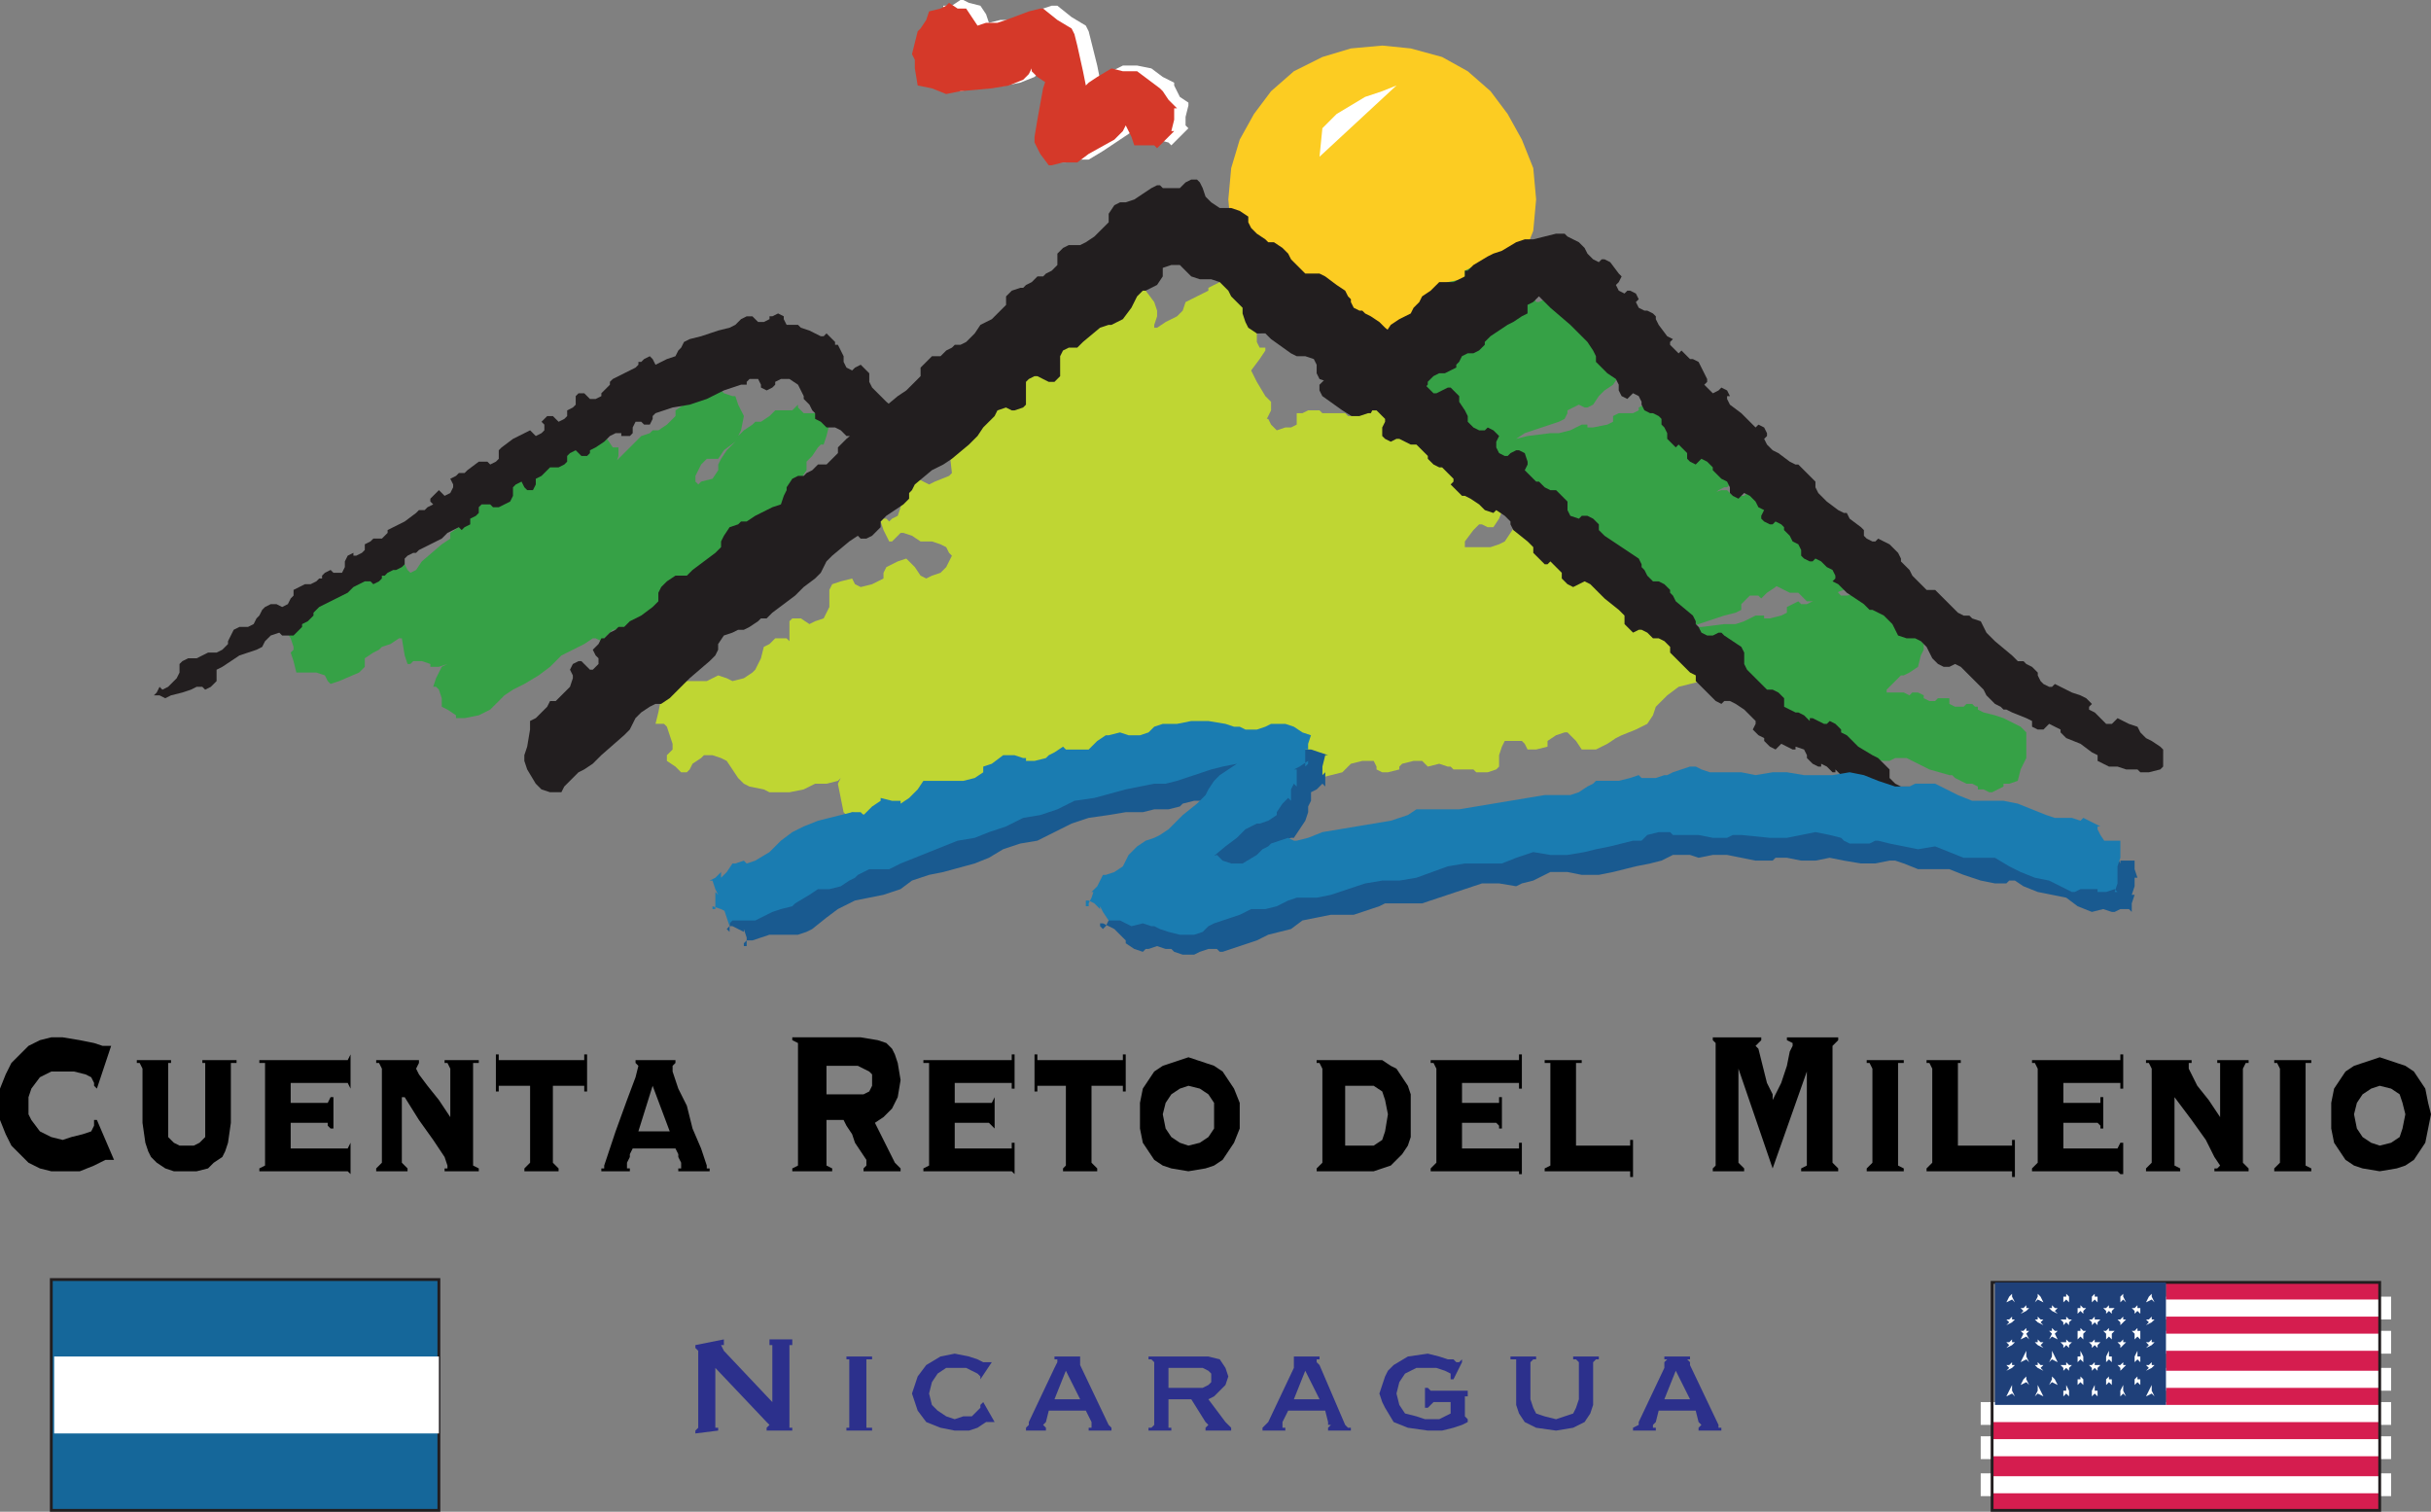 <svg xmlns="http://www.w3.org/2000/svg" width="400" height="248.762"><rect width="100%" height="100%" fill="#808080" stroke="none"/><path d="M252.755 32.825l-.47 5.16-1.875 4.688-2.344 4.22-2.814 3.752-3.75 3.282-4.222 2.345-5.158 1.407-4.69.468-5.158-.47-4.69-1.406-4.688-2.345-3.752-3.282-2.813-3.752-2.344-4.22-1.407-4.69-.47-5.158.47-5.158 1.406-4.69 2.345-4.22 2.814-3.75 3.752-3.284 4.69-2.344 4.688-1.408 5.16-.47 4.688.47 5.158 1.407 4.22 2.343 3.752 3.283 2.814 3.75 2.344 4.222 1.876 4.69.47 5.157z" fill="#fccc22"/><path d="M283.236 80.657h.938l.468.468.47.47h1.874l.47-.47h.468l.938-.468h1.407l1.875-.47h1.407l1.407.47h1.875l.938 1.406 1.406.47.468 1.406v1.875l-.47 1.407-.468 1.875-.937 1.876-.938.938h-.47l-.468.47-.938.938-.94 1.407-.937.937-.938.938-1.406.938-.94.938-.468-.47h-1.407l-.938.94-.47.468v.938l-.937.47-1.875.468-1.407.47-2.814.936-1.407.47h1.876l3.752-.47h1.875l1.407-.47.938-.467.938-.47h1.408v.47h.938l1.875-.47.938-.47v-.938l.94-.468.937-.47.47.47h.937l.938-.47.468-.468.47-.47 1.406-.468h.938l.938-.47v.47l.47.47h.937l2.343-.47h2.345l2.345-.47h.938l.938.47 2.345.938H317v.938l.468.938.47 1.407v.936l-.47.47-.47.468-.468.938-.47.938.47.47v.937l-.47.938-.468 1.875-1.407.938-.938.47h-.47l-.467.468-.47.47-1.406 1.406v.47H313.247l.938.468.47-.47h.937l.938.47v.47l.938.468h.938l.47-.47h1.874v.94l.938.467h1.408l.468-.468h.938l.47.468h.468v.47l.937.468 1.876.47 1.407.468.938.47.938.47.938.468.937.938v4.221l-.936 1.876-.47 1.876-1.406.47h-.938v.468l-.938.468-.938.47h-.47l-.937-.47h-.937v-.468l-.938-.47h-.938l-.938-.468-.938-.47-.47-.468h-.468l-3.282-.938-1.876-.938-1.876-.938h-1.875l-.937.47h-.938l-3.752-.47h-1.406l-.47-.47-.937-.468h-5.159v-.937l-.938-.468-.938-.47-.47-.468-.468-.47h-.938l-1.407-.468-.47.47h-.468l-.937-.47-.938-.938-.47-.938v-.938l-.937-1.407-.938-.468-.938-.47h-.938l-.47-1.406-.47-.468h-.468l-.468.938-.938.938-.47-.47v-1.876l.47-.468h-1.876l.47-.938v-.47h-.94l-.937-.468-.47-.938-.937-.938-.938-.468h-.468l-.938.937-.938 1.408-.938 1.876-.47.47-.468.468h-1.407l-1.406-.47-2.813-.937-.937-.47-.47.47h-.468l-.938-.47-2.813-1.875-1.407-.938-.938-1.406-.94-.938-.468-1.407-.47-.937.47-.938.47-1.406-.47-.47.47-.47.468-.468.938-1.407 1.407-.47.47-.937.937-.47 1.406-.937-1.406.47-2.814.47h-.938l-.47.468v.47l-.937.468-.938-.47-1.406-1.406-2.815-3.75-2.345-4.69-.47-1.407.47-.47.47-.468-.94-.47-.936-.468h.468l.938-.47.938-.468.938-.47.47.47h.937l.938-.47v-.938l.94-.47.936-.468.938-.47h1.876l.938-.467v-.47l.938-.468 1.876-.94h.937l.468.47.938-.47 1.876-.937 1.876-.938.938-.47v-.468l.468-.47 2.345-.937h.937l1.876-.47h1.407l1.406.94 1.407.468.47 1.407.937 1.407V81.124h.47l1.406-.468z" fill="#36a146"/><path d="M216.178 40.797l.938.938v.938h.47-.47v.938l-.47.94v.468-.47l.47-.937.47-.937h-.47l.938-.47h.47l-.47.47.938.47h.47v-.47l.468-.938.938-.47v.47h.937l.938-.47.938.47h.94l.468.47h-1.407l-.937-.47v-.47l-.47-.468h-.937 4.69v1.407l.47-1.407h4.688l-.938.47-1.407.468 1.406-.47.938-.468h11.254l.938 1.407-.47-1.407h4.222-.47l-.468.47-.47.468-.937.938-.47.938v.47l-.468.938-1.407.937-.937.47-.937.937-1.407.47-.47.937-.468.468-.47.47-.937.937-.937.47-1.406.468-1.407.47-.938.468-1.407.47H227.902l-.938-.47v-.468h-1.407l-.47.47v.467l-.468-.47-.47-.468v.47h.47l-.47-.94v-.937l.47.47v.468h-.94l-.937-.47h.47l-.47-.468h-.938l-.937-.47-.938-.468-.47-.938-.937-.94h-.47l-.468-.468-.47-.47v-.468h-.937l-.938.47v.468h.47v-1.408l.468-.467V43.61l-.47 1.408v1.407l-.468.937v.47-.47l-.47-.938-.468-.47-.937-.936-1.876-.938-1.408-.47-.938-.468-.47-.47-.468-.937-.938-.938h-.468 9.378zm11.724 7.972h3.282l1.407-.47 1.408-.47 2.813-1.406 1.877-1.406.47-.938h.937l1.407-.938-1.406.47-.938.468h-.938l-1.876.47H233.53l-3.284-.47h-2.814l-1.407.47-1.407.468-2.346.937-.938.47h-2.344 2.344l.938.468 2.345.938 1.875.47 1.407.47z" fill="#fccc22"/><path d="M254.162 49.238l1.407.47h.468l.468.468.938.47.938-.47h.47l.468-.47h.938l1.407-.468 1.407-.47h1.875l1.407.47h1.407l1.408 1.407 1.406.938.47 1.406v1.406l-.938 1.876-.47 1.876-.937 1.407-.47.937h-.47l-.937.47-.47.937-.937 1.406-1.407.938-.938.938-.938 1.407-.938.467h-.47l-.937-.468-.94.467-.937.47v.468l-.47.938-.937.47-2.813.937-2.814.938-1.408.938 1.876-.47 3.752-.468h1.406l1.876-.47.938-.468.938-.47h.938v.47h.938l2.344-.47.938-.468v-.938l.938-.47H268.7l.937-.468v-.47l.937-.467h.938l.938-.47h1.408l.468.47h.938l2.344-.47h2.345l.47-.47h.468l.47-.468h.938l.47.47v.468l.468.937h.47v.47h-1.408l-.938.468h-.47l.47.47H284.175l.467 1.406.47.94.937-.47h.468l.47.938v.938h.468l.938.47h.47v.937l-.47.937-.47.47v.468l-.468.938-.938 1.876-.938.938-.938.47-.468.468h-.47l-.937.47-1.407 1.405.47.47H284.64l.938.468v-.468h1.407l.47.47.468.468v.47h1.876l.47-.47h.938l.937.47v.468l.938.47.938.468v-.47l.47-.468h.938l.938.47v.468l.938.47 2.344.468.938.47.938.468.938.47.938.467.938.937V91.442l.47 1.876-.94 1.875-.468 1.876-1.407.468-.938.47h-.47l-.937.468-.938.47h-1.406l-.47-.47-.468-.47-.47-.468h-1.406l-.938-.47-.938-.468-.938-.47-2.813-.937-1.876-.937-1.876-.938h-1.405l-.47.47h-.937l-1.407.468-3.75-.47-.938-.468-.938-.47h-.47l-.937-.468h-1.407l-.47.47-.937.468H268.7l-.47-.47-1.407-.937h-1.876l-1.407-.468h-1.875l-1.407-.938-.938-.938-.47-.47v-.937l-.937-.938-.938-.47h-.937l-.47-.937-.468-.938-.47-.47h-.468l-.47-.937v-1.408h-1.875l-.47-.468h-.468l-.94-.47-2.812.47h-1.407l-1.406.47h-1.407l-1.406-.47-2.344-.937-1.407-.47-.47.47h-.47l-.937-.47-2.344-1.875-1.408-.938-1.407-1.407-.938-.938-.47-.94-.468-1.405h.468l.47-.938v-2.345l.937-.47.938-1.406.938-.47.94-.936.937-.47 1.406-.937-1.875.47-2.345.468h-.938l-.47.47-.468.47-.938.467-.938-.468-1.407-1.408-4.22-4.22-3.283-4.69-.47-1.407v-.938l2.346-.47.937-.468.938-.47h2.816v1.407l-.47.938.47.47h1.876l.468.468h.937l.937-.47.47-.937v-.47l.937-.937 1.876-.938 1.407-.47.47-.937v-.938l.936-.47.47-.468v-.47l-.47-.47.47-.468 1.875-.938 2.345-.47.47-.467v-.938l.937-.47 1.875-.47 1.407-.468h1.407l1.875-.47 1.406.94.94.468.937 1.407.47 1.406v1.876l.468.937h.47l.937-.47z" fill="#36a146"/><path d="M217.116 63.306l.938-.938h.938l.47-.47.937-.468 2.812-2.813 1.876-.938 1.407-.94 1.407-1.875.937-1.407 1.406-.937 1.876-.937.47-.938.468-.47.47-.468.468-.938 1.406-.94 1.407-1.406h2.347l.937-.47.938-.467v-.938h.47l.936-.94 2.345-1.406.938-.47 1.408-.468 2.344-1.407 1.407-.47h1.406l1.876-.47 1.876-.467h1.407l.468.468.938.47.94.47.937.937.47.938.937.938.938.47.468-.47h.47l.937.47 1.407 1.875.47.47-.47.936-.47.47.47.937.938.47.47-.47h.468l.938.47.47.938-.47.47.47.937.936.47h.47l.937.468.47.47v.468l.47.938 1.406 1.876.938.47-.47.468v.47l.47.468.938.938.47-.47.936.94.47.468h.468l.938.47.47.936.468.938.47.938v.47l-.47.468.938.938.47.47.937-.47.47-.47.937.47.468.938h-.468v.47l.468.937 1.876 1.405 1.407 1.407.938.938.47-.47.937.47.47.938v.47l-.47.468.47.938.936.937.938.47 1.876 1.407.938.47h.47l.468.468 1.876 1.876.468.47v.938l.47.937 1.406 1.407 1.876 1.407.938.468h.47l.468.938 1.875 1.407.47.47v.938l.468.468.94.47h.468l.47-.47.937.47.938.468.938.938.47.47.468.937v.47l.938.938.47.47.468.937.47.468.937.938.94.94h1.407l.936.937 1.407 1.407 1.407 1.407.938.47h.938l.47.47 1.406.467.467.938.47.938.468.47.938.937 2.814 2.345.938.937h.938l.468.47.94.468.937.938v.47l.47.937.468.47.938.468h.47l.468-.47.94.47.937.47.937.468 1.407.47.94.47.937.937-.47.468v.47l.94.468.937.938.938.94h.937l.468-.47.47-.47.937.47.938.47 1.407.468.47.938.468.47.47.468.937.47 1.406.937.47.47V126.142l-.47.47-1.874.468h-1.408l-.468-.468h-1.876l-1.407-.47h-1.406l-.937-.468-.938-.47v-.938l-.938-.468-1.876-1.406-2.343-.938-.938-.938v-.47l-.94-.468-.937-.47-.47.47-.468.47h-.938l-.938-.47v-.938l-.94-.47-2.343-.937-.938-.47h-.47l-.47-.468-.937-.468-.938-.938-.47-.47-.468-.938-.937-.938-1.407-1.407-1.407-1.407-.938-.47-.938.47h-.938l-.937-.47-.938-.936-.47-.938-.468-.938-.94-.938-.937-.47h-1.408l-1.405-.468-.47-.938-.468-.938-.47-.47-.937-.936-.938-.47-.938-.468h-.47l-.938-.938-2.813-1.876-1.408-1.407-.938-.468.47-.47v-.467l-.47-.938-.938-.47-.938-.937-.938-.47-.468.47h-.47l-.937-.47-.47-.468v-.938l-.468-.938-.938-.47-.47-.937-.938-.938v-.47l-.47-.468-.937-.47-.47.47h-.467l-.938-.47-.47-.468v-.47l.47-.937-.938-.47-.47-.938-.937-.938-.938-.47-.47.47-.468.47-.94-.47-.468-.47v-.937l-.468-.937-.938-.47-.938-.937-.47-.47v-.468l-.937-.938-.937-.47-.47.47-.468.47-.938-.47-.47-.47v-.938l-.467-.47-.938-.936-.47.47-.937-.94-.47-.468v-.938l-.468-.938-.47-.47v-.938l-.468-.468-.94-.47h-.468l-.938-.468-.468-.937v-.47l-.47-.938-.937-.47-.47.47-.47.47-.937-.47-.47-.938v-.938l-.468-.938-1.407-.938-.938-.938-.937-.937v-.938l-.47-.938-.937-1.408-1.407-1.407-1.408-1.407-3.282-2.813-1.407-1.407-.47-.47-.937.94-.938.468v1.408l-.938.468-1.406.937-.938.468-1.407.938-1.408.938-.47.47-.468.468v.47l-.938.937-.938.468h-.938l-.937.47-.47.937-.468.468v.47l-.938.468-.938.47h-.94l-.937.47-.937.937v.47l-.47.468-.468.47-.938.468h-1.408l-.937.47-.47.937v1.875l-.468.938-.938.47h-.938l-.938.468-.938.47-1.407-.47-3.752-2.344-3.283-2.344-.47-.938v-.938z" fill="#221e1f"/><path d="M235.873 62.368h.47-1.407.937zm-44.08-9.38l1.876-.936.937-.938.47-1.407 1.875-.938 1.876-.94v-.468l1.875-.938 1.407-.47v.47l1.407.938 1.876.47v.468l-.47 1.407v.938l.47 1.407 1.407 1.406v-.47 3.284l.468.938h.938v.47l-.938 1.406-1.406 1.875h-.47.47l.938 1.877 1.406 2.345.938.938v1.406l-.938 1.876-.938 1.407-.468.468h-1.408l-.468-.938.47-.47.468-.468.938-.47h1.876l.468.94.47.468.468.47 1.407-.47h.937l.938-.47v-1.875h.937l.938-.47h1.876l.47.47h3.751l.47.47h1.875l1.408-.47h.47l.468-.938v-.937l.47-.47 1.406-.468h.937l.937.47.47 1.405.468.938.47.47h.937l1.876-.47.47-.938v-.468l1.874-.47h1.407l1.406.937 1.407 1.407 1.407 1.876 1.875 4.22 1.876 3.752 1.877 3.282V83l-.938 2.346-.94 1.407h-.938l-.937-.47h-.47l-.937.94-1.406 1.874v.938H245.252l1.407-.47.937-.468.938-1.406.937-1.406.47-.938h3.282l1.407.47.94.468h2.343l.938.47 1.408.468 3.75 2.813 4.222 4.22 4.69 4.69 4.22 4.69 3.282 3.75 1.876 3.283.47.938-.47.47h-2.345l-1.876.468-1.875.47-1.876 1.406-1.876 1.875-.47 1.407-.937 1.407-1.875.937-2.345.938-.938.47-1.407.937-1.875.937H260.258l-.938-1.407-1.407-1.407h-.47l-1.405.47-1.407.937v.938l-1.875.47h-1.407l-.47-.938-.468-.47H247.597l-.47.94-.468 1.405v1.876l-.47.47-1.407.468h-1.876l-.47-.468h-3.281l-.47-.47h-.468l-1.407-.468-1.874.47-.47-.47-.468-.47h-1.407l-1.875.47-.47.47v.468l-1.875.47h-.937l-.938-.47v-.47l-.47-.937h-1.875l-1.876.47-.47.468-.936.938-1.876.47-1.876.47-1.407.468-.94.938-1.874.468-2.814.47-2.814-.938-1.406-.47v-.937l.47-.94v-.937l-.47-1.407-1.407-1.875-.47-.468-.937.47-1.876.467-1.406.468-.47.47v.468l-.468.938-.47.47-.937.468-1.875.47v.937l-.47.468-1.406.938h-1.877l-.468-1.407-.47-.94-.937-.468-.938.47-4.22.468-1.876.47v.468l-.47.47-1.406.468-1.407.468-.468.47v.937l-.468.94-.47.468-.937.47h-1.877l-.468-.94-.47-.937h-1.875l-2.344.94h-4.691l-.468-.47h-1.875l-1.877.47-.47.468-.937.47h-1.876l-1.875.468-.47.47-.468.468-1.876.47h-2.812l-2.345.468-2.345.47-.47-.47-.937-.938-1.874-.47-2.345-.468-.937.47-.47-.47-.468-2.345-.47-2.343.47-.938-.47.468-1.874.47h-1.875l-.938.468-.938.468-2.346.47h-3.283l-.938-.47-2.345-.468-.938-.47-.938-.937-.938-1.408-.938-1.407-.938-.47-1.407-.468h-1.406l-.47.47-1.406.937-.468.938-.47.47h-.937l-.938-.94-1.407-.937v-.938l.938-.938v-.938l-.47-1.407-.468-1.407-.47-.47H107.855l.47-1.875.468-2.344v-.47l1.876-1.407 1.876-.938h3.751l1.876-.938 1.408.47.938.468 1.876-.47 1.406-.937.47-.47.937-1.874.47-1.876.937-.47.938-.937h1.877l.467.47v.47-3.753l.47-.468h1.406l1.407.936.938-.47 1.407-.467.47-.94.468-.937V97.07l.468-.94 1.407-.468 1.876-.47.47.94.938.468 1.876-.47 1.875-.937v-.937l.468-.938 1.876-.938 1.407-.47.47.47.938.938.937 1.407.938.468.938-.468 1.408-.47.938-.937.47-.938.468-.938-.47-.47-.468-.937-.938-.47-1.407-.468h-1.876l-1.405-.938-1.408-.47h-.47l-.937.938-.47.47h-.468l-.938-1.876-.47-1.407.47-.47h.468l.47.47.468-.47.938-.468.47-1.407V81.125l-.47-.468h-.47l1.408-.938 1.876-.94h.468l.938.47.938.47.938-.47 2.345-.938.47-.47-.47-4.22-.47-2.813-.468-.94v-1.406l1.407-1.407 1.406-1.406h.938l.938.47h.47l1.406-.47 2.814-.937-.47-.938-.937-2.345-.94-1.875-.937-.938.47-.47 1.406-1.406 1.406-2.344h.468l1.876-.938.938-.937.47-.468-.47-.47-.47-.468 1.408-.938 1.407-.47.47.94v.468l1.405-.47 1.876-1.406.47-.47.468-.468 1.407-1.407.937-.47.47-.468.468-.468-.47-.47v.938l-.468.938.47 1.407.468 1.407v-.47l.47-1.406.936-.468 1.408-.47 1.407-.937h.47l2.344.47 1.874.468h.938l.47.938 1.406 1.877.47 1.407v.938l-.47 1.406v.47h.47l1.406-.94z" fill="#bfd633"/><path d="M50.645 99.414l1.407-1.407 1.875-.938 1.407-1.408 1.407-1.406 1.408-.47h.938l1.406-.937.938-1.408.47-.938v-.47l1.406-.937h1.407l.47.47.468.937.47 1.407.937 1.877.47.47.937-.47.938-1.407 3.283-2.814 1.406-.938v-.937l1.408-.937 2.345-1.876.938-1.407.47-.47.938-.937.937-.47h.938l.938-.936.94-.938v-.47h.468l.938-1.407.938-.938v-.47l.938-.937.937-.47h.468l.47.47h1.407l.468-.47.938-.937.47-.467v-.47l.938-.937.938-.938 1.875-.47.94-.937 1.406.47 1.407.47-.47.468.47.938.938 1.407h.938v1.406l-.468 1.406-.47.47.47-.94.937-.937 3.283-3.283 1.407-.47.47-.468h.937l1.406-.94.938-.937.47-.47v-.937l1.406-.937.938-.94.47-.468 1.875-.938 1.875-.938 1.407 1.407 1.406.47h.47l.468 1.406.938 1.874-.47 2.345-.937 1.875-1.876 1.406-.94 1.408h-1.875l-.937.938-.938 1.876v.938l.47.47.468-.47 1.875-.47.938-1.406v-.938l.47-.938.938-1.407.938-.936.47-.47.468-.937.938-.938 1.406-.94.47-.468h.937l1.407-.938.938-.938H130.363l.938-.937v.467l.94.938h1.875l.47-.938.937.938.938 1.876-.47 1.877-.468 1.407h-.47l-.468.47-.938 1.405-.938.937v1.408l-.938 1.406-.938 1.877-1.406 1.406-2.345 2.814-1.406.938h-.938l-1.407.47-.938.937v.937l-.47.468-.937.938-.938.938-.47.47v.468l-.937.938-1.876.938-1.406.938-.938.937-.47-.468.47.468.938 1.407v1.407l-.47.47-.937.468-1.406.938-1.407 1.407-1.876.47-.936.936-.47.47v.468l-1.406.47-1.407.937h-.468l-1.407-.937-.47-.938v.47h-2.343.47l-.94.937-.937.938-.938-.47h-.47l-1.406.94-1.874.937-1.876.938-1.876 1.875-1.876 1.407-2.344 1.407-1.876.938-1.407.938-.468.47-.938.937-.937.937-1.876.938-2.344.47H75.03v-.47l-1.407-.938-.938-.47v-1.405l-.47-1.408-.468-.47h-.47l.47-1.406.938-1.876.938-.47-1.407.47H70.81v-.47l-1.408-.468h-1.407l-.47.47h-.468l-.468-1.407-.47-2.814h-.47l-1.406.94-1.407.468-.47.47-.937.468-1.407.938v1.407l-.937.938-3.283 1.407-1.407.47-.47-.47-.468-.938-1.406-.47h-3.284l-.468-1.875-.47-1.406.47-.47v-.468l-.47-1.407-.937-1.406-.47-.47.47-.468.47-1.406.468-.938.94-.47h.468l1.407-.468z" fill="#36a146"/><path d="M30.012 108.792l.938-.468h1.407l.937-.47.938-.468h1.408l.937-.47.938-.937v-.47l.47-.938.468-.938.937-.47h1.408l.937-.468.47-.937.468-.47.47-.938.468-.47.94-.468h.937l.937.47.938-.47.47-.938.468-.47v-.937l.938-.47.938-.47h.938l.938-.468.47-.47h.467v-.467l.468-.47.938-.468.47.47h1.406l.47-.94v-.938l.468-.938.938-.47v.47h.47l.937-.47.468-.468v-.938l.938-.47.47-.468h1.408l.937-.937v-.468l.938-.47 1.876-.937 1.874-1.407.47-.47h.938l.468-.468.938-.47-.47-.468v-.47l.94-.937.468-.468.47.468.468.47.937-.47.47-.937v-.47l-.47-.937.94-.468.468-.47h.938l.47-.468 1.875-1.407h1.408l.47.47.936-.47.47-.47V74.09l.468-.467 1.876-1.407 1.876-.938.938-.47.47.47.467.47.937-.47.47-.47v-.937l-.47-.468.938-.938h.938l.47.47.468.468.94-.47.468-.468v-.938l.938-.47.47-.467V65.18l.467-.47h.938l.47.47.47.47h.937l.938-.47v-.47l.47-.468.937-.938v-.47l.47-.468 1.874-.938 1.876-.938.47-.47v-.467h.468l.47-.47.937-.468.47.47.468.936.937-.468.938-.47 1.407-.468.47-.938.468-.47.47-.938.937-.47 1.876-.468 1.406-.47 1.407-.468 1.877-.47.938-.468.47-.47.468-.467.937-.468h.938l.47.47.468.467h.938l.938-.47v-.468h.47l.937-.47.937.47v.47l.47.936h1.875l.468.47 1.407.468.938.47.938.468h.47l.468-.47.938.94.47.468v.47h.468l.47.937.468.937v.938l.47.937.937.47.47-.47.938-.47.47.47.937.938v1.407l.47.938 2.343 2.345 2.814 2.344.938.938h.47l.936.47.938.468.47.938.468.938v.47l.938.937v.468l-.47.94-2.344 1.875-3.282 1.407h-1.876l-2.344-2.814-.938-1.407-1.407-1.405-.47-.47-.938-.468h-.47l-.937-.938-.938-.47h-1.407l-.937-.938-.938-.47v-.937l-.47-.47-.468-.936-.938-.94v-.468l-.47-.938-.47-.938-1.406-.938h-1.406l-.938.47v.468l-.47.47-.937.468-.938-.47v-.468l-.47-.938h-1.407l-.468.47v.468h-.937l-1.407.47-1.407.468-2.815 1.407-2.813.94-2.814.467-1.407.47-1.405.468-.47.47v.468l-.468.938h-.938l-.47-.468h-.938l-.47.938v.938l-.468.47h-1.408v-.47h-.936l-.938.47-.938.937-1.407.938-.938.468v.47l-.47.47h-.938l-.47-.47-.467-.47-.938.47-.47.47v.938l-.468.468-.94.47h-1.406l-1.407 1.406-.938.47v.938l-.47.937h-.937l-.47-.47-.468-.937-.938.47-.47.468v1.407l-.468.937-1.877.938h-.938l-.468-.47H79.25l-.47.47v.938l-.468.47-.938.468v.938l-.938.47-.47.468-.468-.47-.938.47-.937.47-.938.936-1.876.938-1.877.938-.47.47h-.468l-.938.468-.468.47v.938l-.47.468-.938.47h-.47l-.937.468-.47.47h-.468v.467l-.47.47-.937.468-.47-.468h-.938l-1.874.938-.938.938-.938.47-.938.468-.938.47-1.875.937-.937.938v.47l-.938.937-.938.47v.468l-.47.47-.937.937h-1.876l-.47-.47-1.405.47-.47.47-.47.468-.468.938-.938.47-1.407.468-1.407.47-2.813 1.874-.938.47v1.875l-.94.938-.937.47-.47-.47h-.937l-.937.47-1.408.468-1.876.47-.938.47-.938-.47h-.938l.47-.47.468-.937.47.47.937-.47.47-.47.937-.937.47-.938v-1.407l.468-.468z" fill="#221e1f"/><path d="M188.042 21.57l-.47-1.406-.468.938-1.406.938-4.22 2.813-2.346 1.407h-2.344l-1.407.47h-.937l-.938-2.345-.938-1.407v-.938l.47-3.283.468-4.69.47-1.406h.468v.47l-1.407-.938-.938-1.407-.468.47-1.407 1.406-2.345.94-2.345.468-5.158.47-2.345.468-2.813-.938-1.876-.47-.468-2.813V8.91l-.47-.47.47-2.344.47-1.876h.468l.938-1.406.47-1.407v-.47h1.406L158.03 0h.47l.937.47 1.876.468.938 1.407.47 1.406v.47-.47l1.876-.467h1.406l1.876-.47 3.752-1.406 1.406-.47h.938l2.345 1.877 2.344 1.406.468.938.47 1.876.937 3.75.468 2.346h.47l1.406-1.407 1.876-.938h2.344l2.345.47 1.875 1.406 1.875.94v.468l.938 1.876 1.407.938v.47l-.47 1.874v1.407l.47.47-1.407 1.406-1.406 1.406-.47-.47-1.875-.468-1.407.47h-.47l-.468-1.877z" fill="#fff"/><path d="M186.166 22.51l-.937-1.877-.47.938-1.407 1.408-4.22 2.344-1.876 1.407h-2.345l-1.876.468h-.47l-1.405-1.876-.937-1.875v-.938l.47-2.815.937-5.158.468-1.407v.47l-1.406-.94-.938-.937v-.47l-.47.94-.937.937-2.345.938-2.813.47-5.16.468-2.344.47-2.345-.94-2.344-.468-.468-2.814V9.848l-.47-.938.47-1.876.468-1.876.47-.47.937-1.405.47-1.407v-.47.47l1.875-.47.938-.468.47-.47 1.406.94h1.406l.938 1.406.938 1.406-.47.47.47-.47 1.407-.47h1.877l1.406-.467 3.752-1.407 1.876-.47h.47l2.344 1.877 2.345 1.406.468.937.47 1.876.937 4.22.47 2.345.467-.47 1.407-.937 2.344-1.406 1.876.47h2.344l1.876 1.406 1.876 1.407.47.47.937 1.406.937.938.47.47h-.47v1.875l-.468 1.876h.468l-1.406 1.408-1.407 1.407-.47-.47H186.637v.47-.47l-.47-1.406z" fill="#d53929"/><path d="M15.944 179.132l2.344-7.034H16.882l-1.407-.468-2.345-.47-2.813-.468H8.44l-1.875.47-1.876.936-1.407 1.407-1.407 1.407-.938 1.876L0 179.132V184.29l.938 2.345.938 1.876 1.407 1.408 1.406 1.407 1.875.938 1.876.47h4.69l2.345-.94 1.876-.937h1.408l-2.814-6.565h-.47v.94l-.468.936-1.407.47-1.877.468-1.406.47-1.876-.47-1.875-.938-1.407-1.875-.47-.937v-2.814l.47-1.408 1.407-1.875 1.876-.938h3.752l1.876.468.938.47.47.937v.47l.468.467zM23.447 175.85v8.91l.47 3.282.468 1.407.468.937.938.938 1.408.938 1.407.47h3.752l1.876-.47.938-.938 1.407-.938.47-.938.468-1.408.47-3.282v-9.848h.936v-.47h-5.626v.47h.47V187.104l-.94.938-.937.47h-2.343l-.938-.47-.938-.938V174.912h.47v-.47h-5.628v.47h.468l.47.938zM56.74 188.98h-8.91v-4.22h6.097v.47l.47.468h.468v-5.16h-.47l-.468.94H47.83v-3.283h9.38l.47.937v-5.627l-.47.938H42.673v.47h.938V191.794l-.937.468v.47H57.21l.47.467v-5.158l-.47.938h-.47zM77.843 191.325v-16.413h.938v-.47h-5.626v.47h.47l.467.938v7.972l-1.874-2.814-1.876-2.344-1.407-1.876-.47-.938.47-.938v-.47H61.9v.47h.468l.47.938v15.475l-.47.47-.47.468v.47h5.16v-.47l-.47-.47-.468-.468V180.54h.47l2.343 3.75 2.345 3.283 1.876 2.814.47 1.407v.47h-.47v.468h5.627v-.47l-.937-.468v-.47zM95.662 174.443H82.062v-.938h-.468v6.096h.47v-.936h5.158v12.66l-.47.47-.468.47v.468h5.627v-.47l-.468-.468-.47-.47v-12.66h5.16v.937h.468v-6.095h-.47v.938h-.468z"/><path d="M111.606 192.732h5.158v-.47h-.47v-.468l-.936-2.814-1.407-3.282-.937-3.752-1.407-2.814-.938-2.813v-.94l.47-.468v-.47h-6.566v.47l.47.47-.47 1.875-1.407 3.75-1.875 5.16-1.876 5.627v.47h-.47v.468h4.69v-.47h-.47v-.938l.47-.937v-.47l.47-.937h7.033l.47.938v.47l.468.937v.938h-.47v.47zm-1.407-6.566h-5.16l2.346-7.502 2.813 7.502zM135.99 180.07v-4.69h5.16l.937.47.938.47.47.468v1.876l-.47.937-.938.47h-6.098zm0 11.255v-7.034h2.814l.47.94.937 1.405.47 1.407.938 1.407.938 1.406v.938l-.47.47v.468h6.097v-.47l-.47-.468-.468-.47-3.283-6.564 1.407-.938 1.406-1.407.938-1.876.47-2.814-.47-2.814-.47-1.407-.468-.938-.938-.937-1.407-.47-2.812-.468h-11.255v.47l.938.468v20.165l-.937.468v.47h6.565v-.47l-.937-.47v-.468z" fill-rule="evenodd"/><path d="M166.002 188.98h-8.91v-4.22h5.628l.47.47.468.468v-5.16l-.47.94h-6.095v-3.283h9.378v.937h.47v-5.627h-.47v.938h-14.536v.47h.938V191.794l-.938.468v.47h14.538l.468.467v-5.158h-.47v.938h-.468zM184.29 174.443h-13.598v-.938h-.47v6.096h.47v-.936H175.382v13.13l-.47.47v.468h5.627v-.47l-.47-.468-.47-.47v-12.66h5.16v.937h.47v-6.095h-.47v.938h-.47z"/><path d="M195.545 178.664l1.876.468 1.408.938.938 1.407v4.221l-.938 1.406-1.407.938-1.875.47-1.407-.47-1.406-.938-.938-1.406-.47-2.345.47-1.876.938-1.407 1.406-.938 1.407-.468zm0-4.69l-2.813.938-1.407.47-1.407.937-.938 1.406-.938 1.406-.47 2.345v4.221l.47 2.344.938 1.407.938 1.406 1.407.938 1.407.47 2.813.468 2.814-.47 1.406-.468 1.406-.938.938-1.407.938-1.408.938-2.344v-4.221l-.938-2.345-.938-1.406-.938-1.407-1.406-.94-1.407-.468-2.815-.938zM221.336 188.51v-9.846H226.027l1.407.937.47 1.408.467 2.345-.468 2.813-.47 1.407-1.406.938h-4.689zm-3.75-12.66v15.475l-.47.47-.47.468v.47h9.38l1.407-.47 1.406-.47.937-.937.938-.938.938-1.407.47-1.406v-7.034l-.47-1.406-.938-1.407-.938-1.407-.938-.47-1.407-.937h-10.787v.47h.47l.47.937z" fill-rule="evenodd"/><path d="M249.472 188.98h-8.91v-4.22h5.628l.47.47v.468h.468v-5.16h-.47v.94h-6.095v-3.283h9.378v.937h.47v-5.627h-.47v.938h-14.536v.47h.47l.468.937v15.475l-.47.47-.468.468v.47h14.538v.467h.468v-5.158h-.47v.938h-.468zM255.1 175.85v15.945l-.938.468v.47h14.068v.936h.47v-6.097h-.47v.938h-8.91v-13.598h.938v-.47h-6.096v.47h.938v.938zM296.366 192.732h6.096v-.47l-.47-.468-.468-.47V172.1l.47-.468.468-.47v-.468h-8.44v.47l.937.468v.468l-.47.938-.47 2.345-.937 2.815-1.407 2.813v-.938l-.937-1.875-.47-1.876-.47-1.877-.468-1.876-.47-.47.47-.467.47-.47v-.468h-7.973v.47l.468.468v20.165l-.47.468v.47h5.16v-.47l-.47-.47-.47-.468V175.85l5.628 16.413 5.628-15.944V191.794l-.938.468v.47zM313.247 174.443h-6.096v.47h.47l.47.937v15.475l-.47.47-.47.468v.47h6.097v-.47l-.937-.47v-16.881h.937v-.47zM317.937 175.85v15.475l-.47.47-.468.468v.47H331.067v.936h.468v-6.097h-.47v.938h-8.908v-13.598h.468v-.47H317v.47h.468l.47.938zM347.948 188.98h-8.44v-4.22h5.627l.47.47v.468h.468v-5.16h-.47v.94h-6.095v-3.283h9.378v.937h.47v-5.627h-.47v.938H334.35v.47h.468l.47.937v15.475l-.47.47-.47.468v.47h14.07l.468.467h.47v-5.158h-.47l-.47.938h-.468zM369.05 191.325V175.85l.47-.938h.468v-.47h-5.158v.47h.47v8.91l-1.877-2.814-1.876-2.344-.937-1.876-.47-.938v-.938h.47v-.47h-7.503v.47h.47l.468.938v15.475l-.47.47-.468.468v.47h5.627v-.47l-.938-.47V180.54l2.814 3.75 2.344 3.283 1.407 2.814.94 1.407-.47.47h-.47v.468h5.628v-.47l-.47-.468-.468-.47zM380.305 174.443h-6.096v.47h.468l.47.937v15.475l-.47.47-.47.468v.47h6.097v-.47l-.938-.47v-16.881h.938v-.47z"/><path d="M391.56 178.664l1.875.468 1.407.938.47 1.407.468 1.876-.47 2.345-.468 1.406-1.407.938-1.876.47-1.408-.47-1.406-.938-.938-1.406-.47-2.345.47-1.876.938-1.407 1.406-.938 1.407-.468zm0-4.69l-2.814.938-1.407.47-1.408.937-.938 1.406-.938 1.406-.47 2.345v4.221l.47 2.344.938 1.407.938 1.406 1.407.938 1.406.47 2.813.468 2.813-.47 1.407-.468 1.406-.938.938-1.407.938-1.408.47-2.344.468-2.345-.47-1.876-.468-2.345-.938-1.406-.938-1.407-1.406-.94-1.407-.468-2.814-.938z" fill-rule="evenodd"/><path d="M114.42 235.873l3.75-.47v-.467h-.468v-9.848l8.44 8.91.47.47-.47.468v.468h4.22v-.468h-.468V221.336h.47v-.937h-3.752v.936h.47v9.38l-7.973-8.442-.47-.938h.47v-.937l-4.69.936v.47l.47.468v12.662l-.47.468v.47zM139.273 235.404h4.22v-.468h-.937V223.68h.938v-.468h-4.22v.47h.468v11.255h-.47v.467zM161.313 226.964l1.876-2.814h-1.408l-.938-.47-1.407-.468-2.344-.47-2.345.47-2.345 1.407-1.407 1.875-.468 1.407-.47 1.406.47 1.407.468 1.407 1.407 1.876 2.345.938 2.345.468h2.344l1.407-.468 1.407-.938h1.408l-1.876-3.283-.47.47v.468l-.468.47-.938.937H158.5l-1.407.47-1.407-.47-1.407-.938-.94-.938-.468-1.876.47-1.875.937-1.407 1.406-.938h3.282l.938.47.938.468.47.47v.468z" fill="#2c308c"/><path d="M173.505 230.246l1.876-4.69 2.346 4.69h-4.22zm-4.69 5.158h3.283v-.468l-.468-.47.468-.468.47-1.876h6.096l.937 1.876v.938h-.468v.468h3.752v-.468l-.47-.47-4.688-9.847v-1.408h-4.22v.47h.468v.468l-.47.938-4.22 8.91v.47l-.468.468v.468zM192.263 228.37v-3.282h5.627l.938.47.47.468v1.407l-.47.47-.938.467h-5.627zm4.69-5.158h-7.973v.47h.47l.468.468v10.317l-.47.47h-.468v.467h3.752v-.468h-.47V230.246h3.752l2.345 3.752.468.47-.47.468v.468h4.22v-.468l-.468-.47-.47-.468-2.812-3.752.938-.47.937-.937.938-.938.47-1.407-.47-1.407-.937-1.407-1.875-.468h-1.876zM212.896 230.246l1.875-4.69 2.346 4.69h-4.22zm-5.16 5.158h3.753v-.468h-.47v-.938l.938-1.876h6.096l.47 1.876v.47h.468l-.47.468v.468h3.752v-.468h-.47l-.468-.47-4.22-9.847-.47-.47v-.47h.47v-.468h-4.22v1.876l-4.22 8.91-.47.47-.47.468v.468z" fill="#2c308c" fill-rule="evenodd"/><path d="M240.563 224.15v-.47l-.47.47h-.468l-.47-.47h-.937l-1.407-.468-1.874-.47-3.283.47-2.345 1.407-.938.937-.468.938-.47 1.407-.468 1.406.47 1.407.468.938 1.406 2.345 2.345.938 3.283.468h2.344l1.876-.468 1.407-.47.938-.468v-.47l-.468-.468v-3.284h.47v-.937h-6.098l-.468-.47h-.47v3.283h.47l.468-.47.47-.468h2.813v1.876l-1.876.94h-2.343l-1.407-.47-1.876-.47-.938-1.406-.47-1.876.47-1.875.938-1.407 1.876-.938h3.282l1.407.47.937.468v.938h.47l1.406-2.814zM252.755 223.212h-4.22v.47h.937v7.502l.47 1.407.937 1.408 1.875.938 3.283.468 2.813-.468 1.877-.938.938-1.407.47-1.406v-7.034l.468-.47h.47v-.468h-4.222v.47h.47l.47.468v6.096l-.47 1.407-.47.938-1.406.47-1.406.47-1.876-.47-1.407-.47-.47-.937-.468-1.407v-6.096l.47-.47h.468v-.468z" fill="#2c308c"/><path d="M273.857 230.246l1.876-4.69 2.344 4.69h-4.22zm-5.158 5.158h3.75v-.468h-.47v-.47l.47-.468.47-1.876h6.095l.47 1.876.468.47-.47.468v.468h3.753v-.468h-.47v-.47l-4.69-9.847v-.47l-.468-.47h.47v-.468h-4.22v.47h.468l-.47.468v.938l-4.22 8.91v.47l-.937.468v.468z" fill="#2c308c" fill-rule="evenodd"/><path d="M88.16 118.17l1.875-1.875.47-.937h.938l.468-.47 1.877-1.875.47-1.407v-.47l-.47-.937.47-.94.936-.468h.47l.468.47.94.937h.468l.47-.47.468-.47v-.936l-.47-.47-.468-.937.47-.47.468-.468.47-.94h.468l.938-.937.938-.47.468-.468h.938l.938-.938 1.876-.937 1.876-1.407.938-.938v-1.407l.468-.938.938-.938 1.407-.937h1.876l.938-.938 3.752-2.814.938-.938v-.938l.47-.938.937-1.407 1.407-.47.47-.468h.936l1.407-.938.938-.47.938-.468.938-.47 1.408-.47.47-1.406.468-.937v-.47l.937-1.406.938-.468h.94l.468-.47.938-.468.938-.938h1.408l.936-.938.938-.938v-.937l.47-.47.937-.937 2.814-2.345 2.813-2.344 2.814-2.344 1.407-.938 1.408-1.407.937-.938V60.49l.938-.937.938-.938h1.408l.938-.938.938-.47.47-.47h.936l.938-.468 1.407-1.407.938-1.407 1.876-.937 1.406-1.406.937-.938V48.77l.938-.94 1.408-.468h.47l.468-.47.938-.468.938-.937h.938l.468-.47.938-.468.938-.94v-1.875l.938-.938.938-.47h1.876l.938-.468 1.406-.94 1.407-1.405.938-.938V35.17l.938-1.407.938-.47h.94l1.405-.468 1.407-.938 1.407-.937.937-.47h.47l.468.47H194.138l.47-.47.468-.468.938-.47h.938l.47.47.468.938.47 1.406.937.938 1.406.938h1.878l1.406.47 1.407.937v.937l.47.938.937.938 1.406.937.47.47h.937l1.407.937.938.938.47.938.468.47.938.937.937.938h2.346l.938.47 1.876 1.405 1.406.938.47.94.468.468v.47l.47.937.937.47h.47l.47.468.937.47 1.407.936.938.937 2.344 1.876.938.938v.94l.938.937.938.938v.468l-.47.938.94.94.937.937v.47l.937.937.47.47h.468l.938-.47.938-.47h.47l.468.47.938.938v.938l.938 1.406.47.938v.938l.936.938.938.47h.938l.47-.47.937.47.94.937-.47.938v.938l.47.937.937.47h.47l.468-.47.937-.47h.47l.937.47.468 1.407v.47l-.47.937.94.938.937.938h.47l.937.938.938.47h.938l.937.936.938.938v1.407l.47.937 1.406.47.468-.47h.938l.938.47.938.937v.938l.937.937 1.406.937 1.407.938 1.407.938 1.407.938.47.94v.468l.467.47.47.937.937.937h.94l.937.47.938.937v.468l.47.47.468.937 2.813 2.345.47.937v.47l.468.468.47.938.937.47h.94l.937-.47h.47l.468.47 1.406.937 1.408.938.47.938v1.875l.468.94 1.407 1.406.938.938.94.938h.936l.938.47.938.937v1.405l.938.47.938.468h.47l.937.47.938.937v-.47h.47l.936.47.937.47h.47l.468-.47.938.47.938.937v.47l.94.468 1.874 1.876 2.345 1.407.937.47.938.937.938.938v1.407l.938.937.938.47h1.407l.938.467.47.47v.468l-.94.47-1.406.468-1.875-.47h-1.408l-.937.94-.938.468-.47.47-.938-.47-.47-.47-.468-.468v-.938l.47-.938-.47-.468-.468-.938-2.345-.938-.937-.938v.47h-.47l-.937-.94-.938-.468v.47h-.47l-.936-.47-.938-.938v-.47l-.47-.937-1.406-.47v.47h-.47l-.937-.47-.937-.468-.47.47-.468.467-.937-.47-.938-.937v-.47l-.938-.468-.938-.938.47-.938v-.47l-.94-.938-.937-.938-1.407-.937-.938-.47h-.937l-.47.47-.937-.47-.938-.937-.47-.47-.937-.937-.938-.938v-.938l-.938-.47-1.406-1.406-.937-.936-.938-.938v-.938l-.938-.938-.938-.47h-.94l-.937-.937-.937-.47h-.47l-.937.47-.94-.938-.468-.47V101.29l-.938-.938-2.345-1.876-1.407-1.407-.938-.94-.938-.468-.938.47-.94.468-.937-.47-.938-.937v-.938l-.937-.937-.938-.938-.47.47h-.468l-.938-.94-.938-.937v-.938l-.938-.938-2.344-1.875-.47-.938v-.47l-.468-.468-.47-.47-1.406-.937-.47.468-1.406-.47-.938-.937-1.406-.937-.938-.47h-.47l-.937-.936-.938-.938.47-.47v-.47l-.94-.937-.937-.938h-.47l-.937-.47-.937-.937v-.47l-.47-.468-.468-.47-.938-.936h-.938l-.938-.47-.938-.468h-.47l-.937.47-.938-.47-.47-.47V70.34l.47-.938v-.47l-.47-.468-.937-.938h-.938l-.938-.47-.94-.936v-.938l-.468-.938-.938-.47h-.938l-.937-.468-.94-.938-.468.47h-.47l-1.406-.47-.47-.938v-1.408l-.468-.936-1.407-.47h-1.405l-.938-.468-3.283-2.345-.938-.938H206.8l-1.407-.938-.47-.938-.468-1.407v-.938l-.938-.938-.938-.938-.47-.94-.47-.468-.937-.938-1.406-.47h-1.878l-1.406-.467-.938-.938-.47-.47-.468-.47h-1.406l-1.407.47v1.407l-.938 1.406-.938.47-.94.468h-.468l-.938.94-.938 1.875-1.406 1.876-.938.47-.938.468h-.47l-1.406.47-2.813 2.344-.938.938h-1.407l-.938.47-.47.937V61.9l-.468.468-.47.47h-.937l-.937-.47-.938-.47h-.47l-.937.47-.47.47V66.59l-.468.467-1.407.47h-.47l-.937-.47-1.406.47-.47.937-.468.47-.47.468-.938.938-.938 1.407-1.407 1.407-2.813 2.344-1.407.938-1.876.938-2.812 2.345-.47.937-.468.468v.938l-.938.938-2.814 1.877-.938.938v.938l-.47.47-.936.936-.938.468h-.938l-.47-.47-1.406.94-2.814 2.344-.937.938-.468.938-.47.938-.937.937-1.876 1.407-1.408 1.407-3.75 2.814-.94.94h-.937l-.47.467-1.406.938-.938.47h-.938l-.938.468-1.407.47-.94 1.406v.937l-.468.938-.938.937-3.282 2.814-1.876 1.876-1.407 1.407-1.408.937h-.937l-.938.468-1.407.938-.938.938-.47.94-.468.937-.938.938-3.75 3.282-1.408 1.407-1.407.938-.937.47-.468.468-.938.938-.938.938-.47.937h-1.876l-1.407-.47-.938-.936-1.407-2.345-.47-1.407v-.938l.47-1.406.47-2.813v-1.408l.936-.47z" fill="#221e1f"/><path d="M127.08 144.9l1.877-.47 2.344-1.874 1.877-1.407 1.876-1.408 1.875-.938 2.345-.47 1.407-.468 2.345-.47h1.406l.47-.468.938-1.406 1.407-.938h.47l1.875.47.938.468h.468l.938-.938 1.407-1.407.94-1.407v.47h1.406l3.75-.47h1.408l1.876-.938 1.407-.47h.47l1.405-.468 1.407-.937v-.47h7.503l1.407-.468 1.875-.94h1.406l1.877-.468 1.876-.938.938-.938.47-.47h3.751l1.408-.468 1.876-.47 2.344-.467 2.345-.468h2.345l2.344-.47 2.814.47h1.876l.47.47.936.467h3.283l.94-.47h.937l1.407.47h1.876l1.406.468 1.407.47h-.47l-.468 1.875v1.407l.47-.47v2.814-.468l-.47-.47-.938.938-.938.47v1.406l-.47.938v.938l-.47 1.407.47.47-.47-.47-.936 1.407-.938 1.406h-.47l-1.406.47-1.407.468-.47.47v.468l-1.406.938-.937.938h-1.408l-1.406.938-1.407.938-1.408.937-1.875 1.877 2.344-.938 1.877-.47h1.407l2.344.47 1.876-1.408 1.876-1.406 1.876-.938h2.344l.938.47 1.407-.47 1.876-.47.94-.468.936-.47 1.407-.468 1.876-.47.937.47h2.813l3.283-.47 2.345-.937 2.813-1.407h8.911l1.408-.468 1.407-.47 2.813-.937 1.407-.47H259.79l2.344-.937 2.344-1.407h2.345l1.876.468h2.343l1.876-.938 1.875-.47h2.345l1.875-.468 1.876-.47.47-.468h2.814l1.406.47.938.468.938.47h1.407l1.876.468.936-.47 2.345-.468h2.347l.937.47H301.523l.938-.47 1.876-.47h1.406l.938.47 2.345.47 1.876.468h3.283l2.814.47 2.343.468 2.814.47 2.345.937 2.813.938h4.69l2.344.938 2.344.47 2.345.468 2.343.47 2.345.468 1.407.47 1.876.937.938.47h-.47l.94 1.406.468.937v-.47H351.7h-.47v1.408l.47 1.406h-.47v1.408l-.468 1.407h.47l-.47 1.407v1.407l-.47-.47h-1.406l-.938.47h-.47l-1.405-.47-1.876.47-2.345-.94-1.875-1.406-2.345-.47-2.345-.468-2.344-.938-1.407-.938h-.938l-.47.47h-1.875l-2.344-.47-2.815-.938-2.345-.937H315.592l-2.345-.938-1.406-.47h-.937l-2.345.47h-2.345l-2.813-.47-2.345-.468-2.345.468h-2.344l-2.345-.47h-1.875l-.47.47h-2.813l-2.345-.47-2.344-.468h-2.345l-2.346.47-1.407-.47H275.264l-1.876.938-1.876.47-2.344.468-1.876.47-1.876.468-2.344.468h-2.814l-2.345-.468H255.1l-2.814 1.406-1.876.47-.938.468-2.813-.47h-2.815l-2.813.94-2.814.937-2.814.938-1.406.47H227.903l-.938.468-2.814.94-1.407.468H218.992l-2.345.468-2.345.47-1.875 1.406-1.876.47-1.875.468-1.875.938-4.22 1.407-1.408.47h-.47l-.468-.47h-1.406l-1.407.47-.937.468h-1.876l-1.407-.47-.468-.468h-.938l-1.407-.47-1.407.47h-.47l-.468.47-1.407-.47-1.406-.938v-.47l-.94-.937-.937-.938-.938-.47-.938-.468h-.47v.47l.47.468.47-.47.468-.937v-1.406.468l.938-.938.938-1.876 1.408-.47 1.406-1.406.47-.47.937-.937 1.408-1.405 2.345-1.407 2.344-1.876 2.345-2.345 2.345-1.875 1.875-.938 1.407-1.876.937-1.407.938-.468 1.876-1.406-2.813.468-1.407.47-.47.468-1.406.47-1.406.468H196.483l-1.876.47-.47.468-1.874.47h-2.345l-1.876.468h-2.813l-2.815.47-3.283.468-2.813.938-2.815 1.406-2.813 1.407-2.814.47-2.814.937-2.344 1.407-2.345.937-5.158 1.407-2.345.468-2.813.938-1.877 1.407-2.814.938-2.345.47-2.345.468-2.814 1.407-1.875 1.406-2.344 1.876-.938.47-1.407.468h-4.689l-1.407.47-1.407.468h-.938l-.468.47v.468h.468v-1.407l-.468-1.408v.47l-.938-.47-.938-.47h-.47l-.468.47.47.47v-2.814.468l-.47-.937-.47-1.408.47.47.938-.94.938-.937v.47l.47-.94.936-.937h-.468H125.205l1.876-.938z" fill="#195a90"/><path d="M124.267 141.618l2.345-1.407 1.876-1.875 1.875-1.407 1.876-.937 2.344-.937 1.876-.47 1.875-.468 1.876-.47h1.408l.47.47 1.406-1.407 1.406-.938v-.47l1.876.47h1.407v.47l1.407-.94 1.406-1.406.938-1.406h6.566l1.875-.47 1.407-.937v-.938l1.407-.468 1.874-1.407h1.876l1.407.47h.47v.468h1.406l1.875-.47.47-.468.937-.47 1.407-.936.47.47h3.75l1.407-1.407 1.406-.938h.47l1.875-.47 1.408.47h1.875l1.407-.47.47-.468.468-.47 1.407-.468h2.344l2.344-.47h2.814l2.813.47 1.408.468h.938l.938.47h1.876l1.406-.47.938-.47H211.49l1.406.47 1.406.938 1.407.47.468-.47-.47.47-.468 1.406v.937h-.47V126.142l.47-.47v-.468l-1.406.938-.938.47h.47v2.812l-.47-.47-.47.938v1.876l-.468-.47-.938.94-.938 1.406v.47l-1.407.937-1.407.47h-.468l-1.876.937-1.407 1.406-1.876 1.407-2.812 2.345-1.407.47-.468.468.47-.47 1.406-.937 1.406-.47.47.47.468.468 1.407.47h1.876l2.344-1.408.937-.938.938-.47.47-.468 1.406-.47 1.408-.468.938.47h.47l1.874-.47 2.345-.938 2.814-.468 2.812-.47 2.814-.468 2.813-.47 2.813-.937 1.407-.938H240.094l2.813-.47 5.628-.937 2.813-.47 2.814-.468H258.382l1.407-.47 1.406-.936.938-.47.47-.468H266.352l1.876-.47 1.407-.468.47.47h2.343l1.407-.47h.47l.937-.47 1.407-.468 1.407-.47h.938l.938.47 1.407.47H286.518l2.345.468 2.813-.47h2.345l2.815.47h4.688l2.814-.47 2.344.47 2.345.938 2.814.938H314.186l.938-.47h3.282l.937.47 2.814 1.406 2.345.938h5.158l2.345.47 2.344.937 2.344.938 1.407.47h2.814l1.407.468.47-.47 1.876.94.938.468h-.47v.47l.47.937.938 1.407h-.47v-.47H348.886v-.468 3.283l-.47 1.406V145.37l-.468 1.406h.47l-.47-.47-1.406.47h-1.408v-.47H342.322l-.937.47h-.47l-1.874-.938-1.877-.938-2.345-.47-2.344-.936-1.876-.938-2.345-1.407h-5.159l-2.345-.94-2.344-.937-2.814.47-2.345-.47-2.344-.47-1.876-.468h-.47l-.937.47h-3.282l-.938-.47-.47-.47-1.875-.468-2.345-.47-2.344.47-2.345.47h-2.812l-4.69-.47h-1.407l-.936.47H281.83l-2.346-.47h-4.22l-.47-.47h-1.875l-1.877.47-.47.47-.467.468H268.7l-1.877.47-1.876.468-2.344.47-1.876.468-2.814.47H255.1l-2.814-.47-2.814.94-2.344.937h-6.096l-2.814.47-5.158 1.874-2.814.47h-2.813l-2.814.47-2.815.937-2.813.938-2.345.47H213.366l-1.407.468-1.876.938-1.876.47h-2.343l-1.876.938-4.22 1.406-.938.47-.47.468-.468.47-1.407.468h-2.345l-1.875-.47-1.407-.468-.938-.47h-.47l-1.406-.468-1.876.47-1.875-.94h-1.876l-.937-1.405-.47-.94v.47l-.937-.938-.938-.47h-.468v.94h.468v-.47l.47-.938.468-1.407v.47h-.47l.94-.94.937-1.875h.47l1.406-.468 1.407-.938.47-.938.468-.938 1.406-1.407 1.407-.938 1.408-.47.938-.468 1.407-.937 2.344-2.345 2.345-1.876.938-.94.47-.468.468-.938.938-1.406.937-.938 1.407-.938 1.407-.938-2.345.47-1.875.468-1.407.47-4.22 1.406-1.876.47h-1.876l-2.345.468-2.344.468-5.16 1.407-3.282.47-2.814 1.407-2.813.938-2.813.47-2.814 1.406-2.813.938-2.345.938-2.813.47-4.69 1.875-2.344.94-2.345.937-1.876.938h-3.283l-1.876.937-.47.47-.938.468-1.407.938-1.875.47h-1.876l-1.407.937-2.345 1.407-.47.47-1.874.468-1.407.47-.937.468-1.876.937h-3.752l-.468.47v.468l-.47-1.407-.468-1.406h.468v.47l-.938-.47-1.407-.47v.47h.47v-2.814l.468.47-.468-.94-.47-1.406h-.468l.938-.47.938-.936v.938l.938-.938.938-1.407h-.47.94l1.406-.47.468.47 1.407-.47z" fill="#1a7cb1"/><path d="M8.44 248.535h63.776V210.55H8.44v37.985z" fill="#15679a"/><path d="M72.216 248.535H8.44V210.55h63.776v37.985z" fill="none" stroke="#221e1f" stroke-width=".469" stroke-linecap="square" stroke-miterlimit="10"/><path d="M8.91 235.873h63.306v-12.66H8.91v12.66z" fill="#fff"/><path d="M356.39 215.24h35.17M356.39 220.868h35.17M356.39 226.964h35.17M327.784 232.59h63.775M327.784 238.218h63.775M327.784 244.314h63.775" fill="none" stroke="#fff" stroke-width="3.751" stroke-linecap="square" stroke-miterlimit="10"/><path d="M356.39 213.834h35.17v-2.814h-35.17v2.814zM356.39 219.46h35.17v-2.813h-35.17v2.814zM356.39 225.557h35.17v-3.283h-35.17v3.283zM356.39 231.184h35.17v-2.814h-35.17v2.814zM327.784 236.81h63.775V234h-63.776v2.813zM327.784 242.907h63.775v-3.282h-63.776v3.282zM327.784 248.535h63.775v-2.814h-63.776v2.815z" fill="#d51d4f"/><path d="M327.784 248.535h63.775V211.02h-63.776v37.515z" fill="none" stroke="#221e1f" stroke-width=".469" stroke-linecap="square" stroke-miterlimit="10"/><path d="M328.253 231.184h28.136V211.02h-28.137v20.164z" fill="#1f4079"/><path d="M331.067 212.896l-.47.47h-.468.468l-.47.936.94-.468.468.468-.47-.937h.47-.47v-.47zM331.067 216.647l-.47.47h-.468l.468.468-.47.47.94-.47.468.47-.47-.47.47-.47h-.47v-.468zM331.067 220.4l-.47.468h-.468l.468.468-.47.47.94-.47.468.47-.47-.47.47-.468h-.47v-.47zM331.067 224.15l-.47.47h-.468l.468.468-.47.47.94-.47.468.47-.47-.47.47-.47h-.47v-.468zM331.067 227.902l-.47.937h-.468.468l-.47.937.94-.47.468.47-.47-.938h.47-.47v-.938zM333.41 214.77l-.467.47h-.47l.47.47-.47.468.938-.47.47.47-.47-.47.47-.468h-.47v-.47zM333.41 218.523l-.467.47h-.47l.47.468-.47.94.938-.47.47.47-.47-.94.47-.468h-.47v-.47zM333.41 222.274l-.467.938h-.47.47l-.47.938.938-.47.47.47-.47-.938h.47-.47v-.938zM333.41 226.495l-.467.47h-.47.47l-.47.937.938-.47.47.47-.47-.938h.47-.47v-.47zM335.287 212.896v.47h-.47.47l-.47.936.47-.468.938.468-.47-.937h.47-.47l-.468-.47zM335.287 216.647v.47h-.47l.47.468-.47.47.47-.47.938.47-.47-.47.47-.47h-.47l-.468-.468zM335.287 220.4v.468h-.47l.47.468-.47.47.47-.47.938.47-.47-.47.47-.468h-.47l-.468-.47zM335.287 224.15v.47h-.47l.47.468-.47.47.47-.47.938.47-.47-.47.47-.47h-.47l-.468-.468zM335.287 227.902v.937h-.47.47l-.47.937.47-.47.938.47-.47-.938h.47-.47l-.468-.938zM337.632 214.77v.47h-.47l.47.47-.47.468.47-.47.938.47-.47-.47.47-.468h-.47l-.468-.47zM337.632 218.523v.47h-.47l.47.468-.47.94.47-.47.938.47-.47-.94.47-.468h-.47l-.468-.47zM337.632 222.274v.938h-.47.47l-.47.938.47-.47.938.47-.47-.938h.47-.47l-.468-.938zM337.632 226.495v.47h-.47.47l-.47.937.47-.47.938.47-.47-.938h.47-.47l-.468-.47zM339.977 212.896v.47h-.938.468v.936l.47-.468.467.468v-.937h.47-.47l-.468-.47zM339.977 216.647v.47h-.938l.468.468v.47l.47-.47.467.47v-.47l.47-.47h-.47l-.468-.468zM339.977 220.4v.468h-.938l.468.468v.47l.47-.47.467.47v-.47l.47-.468h-.47l-.468-.47zM339.977 224.15v.47h-.938l.468.468v.47l.47-.47.467.47v-.47l.47-.47h-.47l-.468-.468zM339.977 227.902v.937h-.938.468v.937l.47-.47.467.47v-.938h.47-.47l-.468-.938zM342.32 214.77v.47h-.468v.938l.47-.47.468.47v-.47l.47-.468h-.47l-.47-.47zM342.32 218.523v.47h-.468v1.408l.47-.47.468.47v-.94l.47-.468h-.47l-.47-.47zM342.32 222.274v.938h-.468v.938l.47-.47.468.47v-.938h.47-.47l-.47-.938zM342.32 226.495v.47h-.468v.937l.47-.47.468.47v-.938h.47-.47l-.47-.47zM344.666 212.896l-.47.47h-.468.47v.936l.468-.468.47.468v-.937h.468-.938v-.47zM344.666 216.647l-.47.47h-.468l.47.468v.47l.468-.47.47.47v-.47l.468-.47h-.938v-.468zM344.666 220.4l-.47.468h-.468l.47.468v.47l.468-.47.47.47v-.47l.468-.468h-.938v-.47zM344.666 224.15l-.47.47h-.468l.47.468v.47l.468-.47.47.47v-.47l.468-.47h-.938v-.468zM344.666 227.902l-.47.937h-.468.47v.937l.468-.47.47.47v-.938h.468-.938v-.938zM347.01 214.77l-.468.47h-.47l.47.47v.468l.47-.47.467.47v-.47l.468-.468h-.937v-.47zM347.01 218.523l-.468.47h-.47l.47.468v.94l.47-.47.467.47v-.94l.468-.468h-.937v-.47zM347.01 222.274l-.468.938h-.47.47v.938l.47-.47.467.47v-.938h.468-.937v-.938zM347.01 226.495l-.468.47h-.47.47v.937l.47-.47.467.47v-.938h.468-.937v-.47zM349.355 212.896l-.47.47h-.468.47v.936l.468-.468.47.468-.47-.937h.47-.47v-.47zM349.355 216.647l-.47.47h-.468l.47.468v.47l.468-.47.47.47-.47-.47.47-.47h-.47v-.468zM349.355 220.4l-.47.468h-.468l.47.468v.47l.468-.47.47.47-.47-.47.47-.468h-.47v-.47zM349.355 224.15l-.47.47h-.468l.47.468v.47l.468-.47.47.47-.47-.47.47-.47h-.47v-.468zM349.355 227.902l-.47.937h-.468.47v.937l.468-.47.47.47-.47-.938h.47-.47v-.938zM351.7 214.77l-.47.47h-.468l.47.47v.468l.468-.47.47.47v-.938h-.47v-.47zM351.7 218.523l-.47.47h-.468l.47.468v.94l.468-.47.47.47v-1.408h-.47v-.47zM351.7 222.274l-.47.938h-.468.47v.938l.468-.47.47.47v-.938h-.47v-.938zM351.7 226.495l-.47.47h-.468.47v.937l.468-.47.47.47v-.938h-.47v-.47zM354.045 212.896l-.47.47h-.468.47l-.47.936.938-.468.468.468-.468-.937h.468-.468v-.47zM354.045 216.647l-.47.47h-.468l.47.468-.47.47.938-.47.468.47-.468-.47.468-.47h-.468v-.468zM354.045 220.4l-.47.468h-.468l.47.468-.47.47.938-.47.468.47-.468-.47.468-.468h-.468v-.47zM354.045 224.15l-.47.47h-.468l.47.468-.47.47.938-.47.468.47-.468-.47.468-.47h-.468v-.468zM354.045 227.902l-.47.937h-.468.47l-.47.937.938-.47.468.47-.468-.938h.468-.468v-.938z" fill="#fff" fill-rule="evenodd"/><path d="M217.116 25.79l.47-4.688 2.344-2.345 4.69-2.813 2.813-.938 2.344-.938-12.66 11.723z" fill="#fff"/></svg>